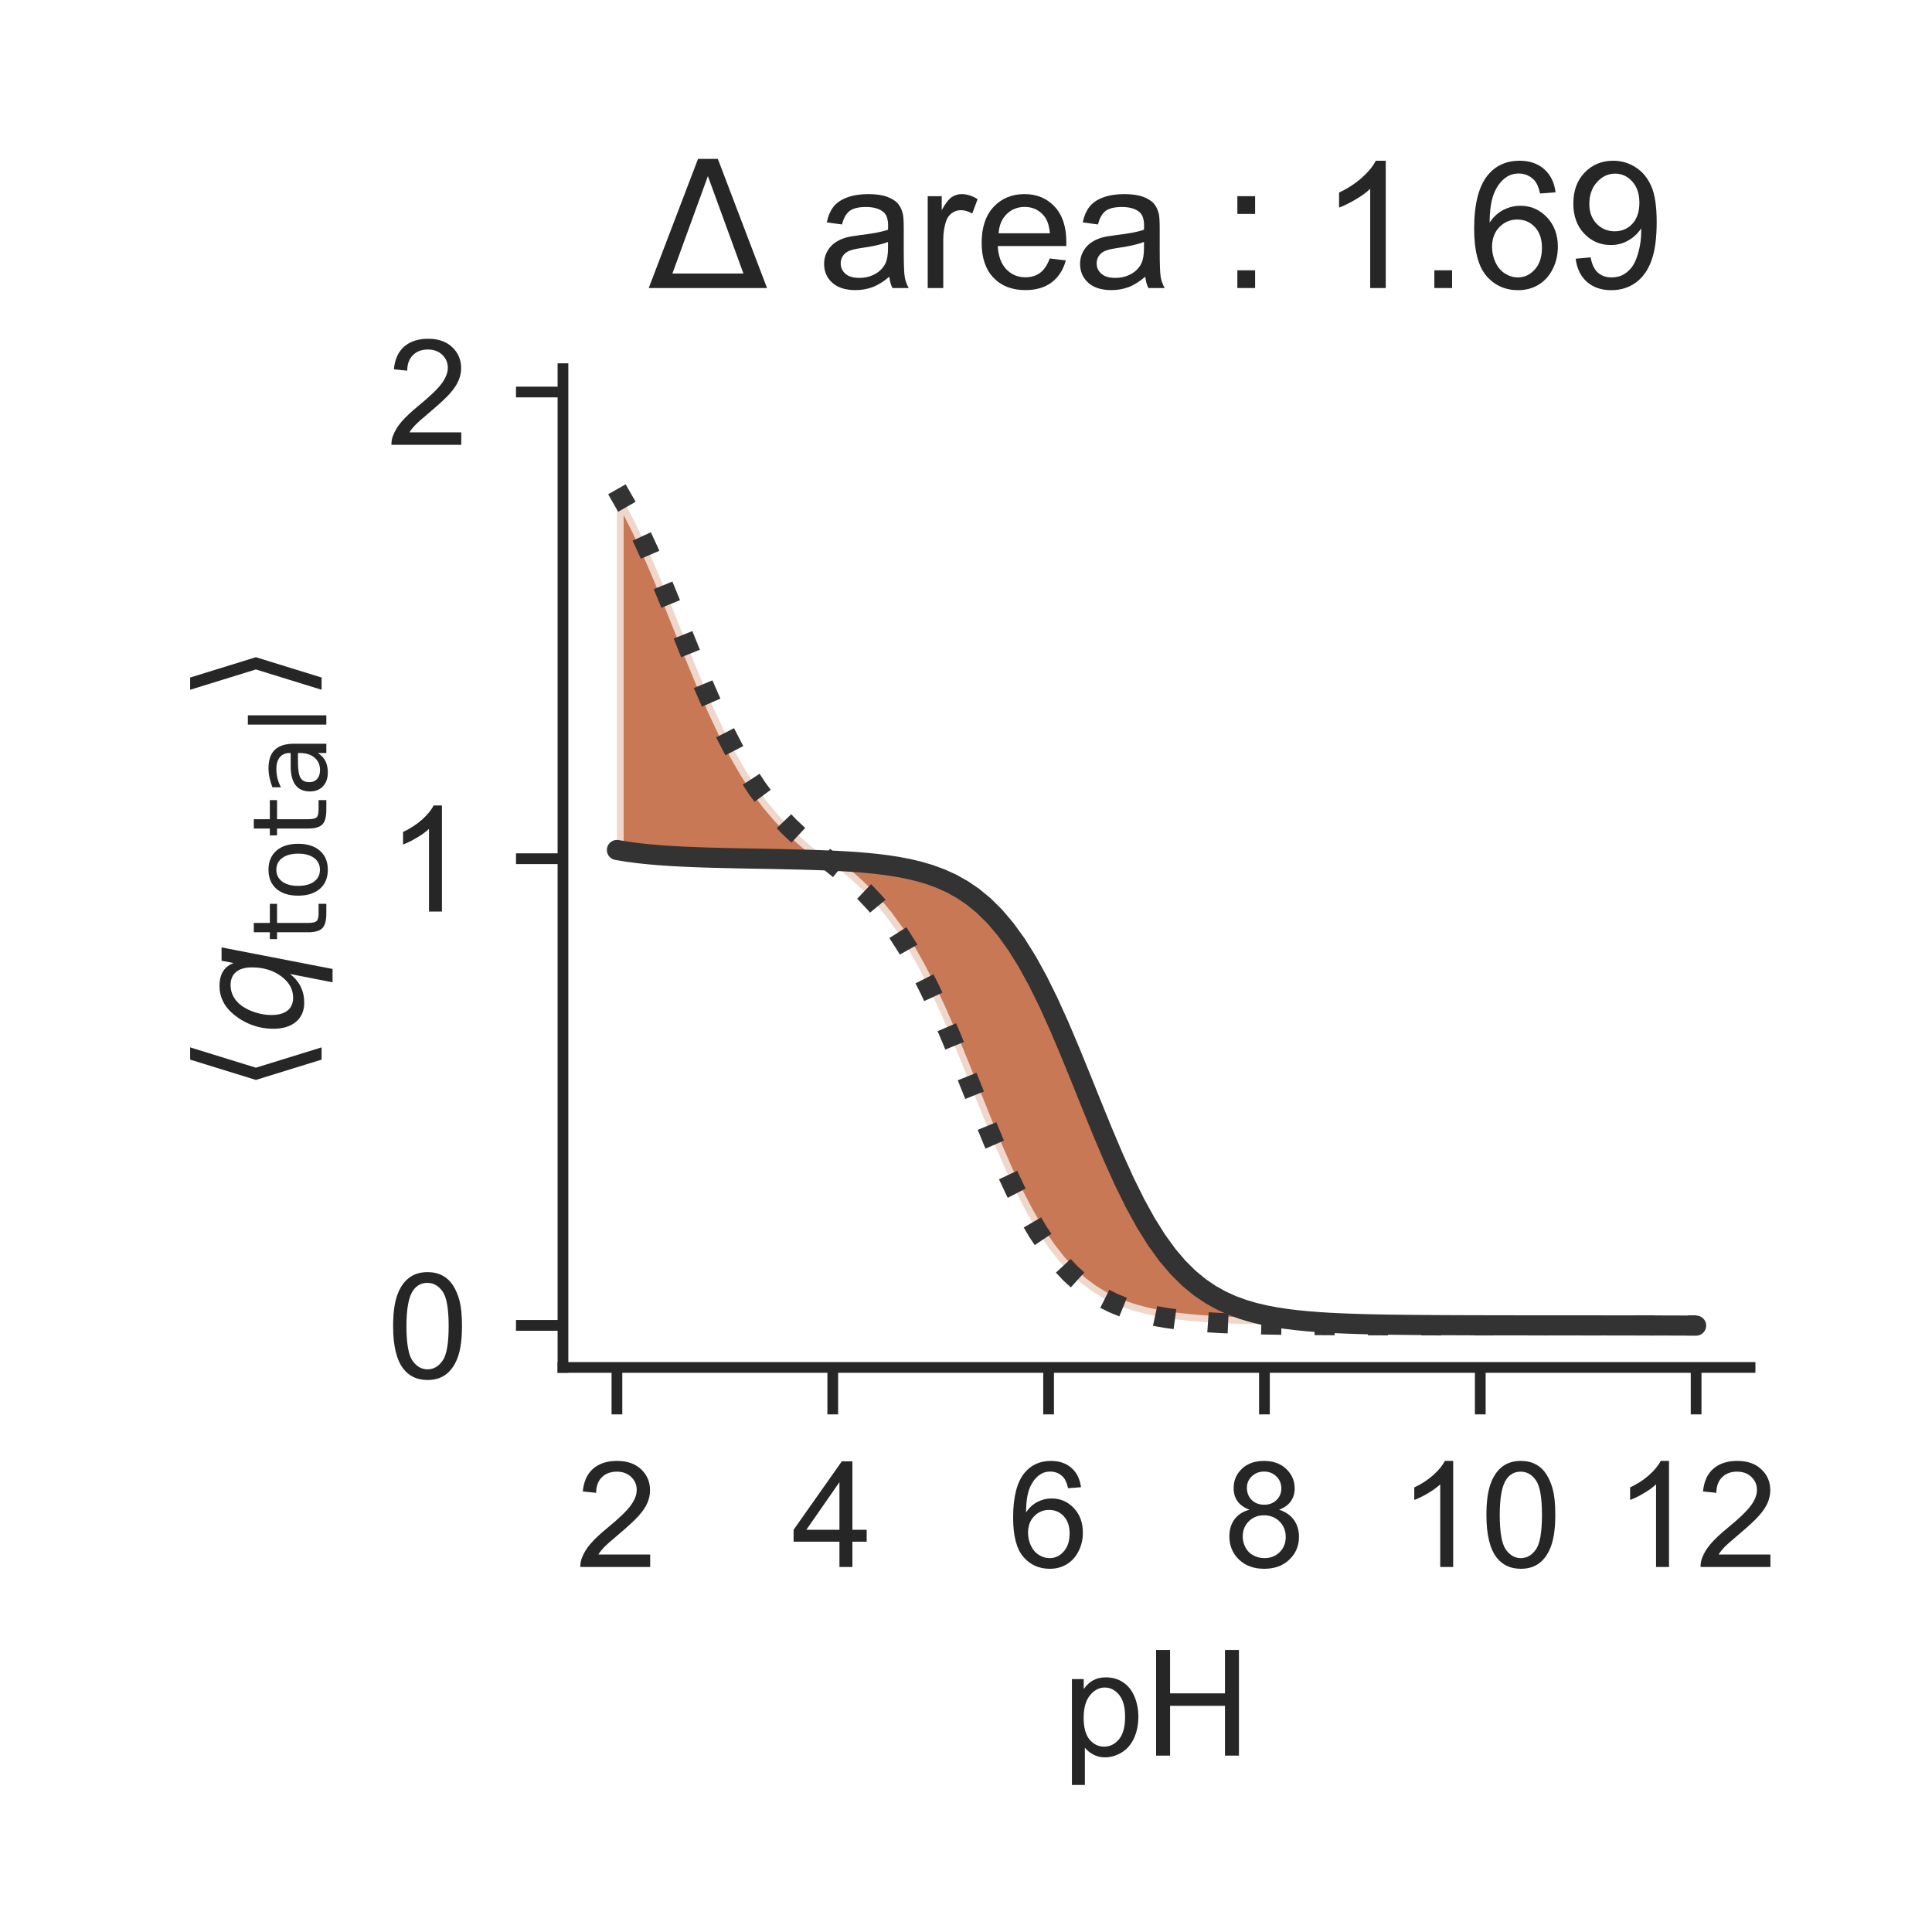 <?xml version="1.0" encoding="utf-8" standalone="no"?>
<!DOCTYPE svg PUBLIC "-//W3C//DTD SVG 1.1//EN"
  "http://www.w3.org/Graphics/SVG/1.1/DTD/svg11.dtd">
<!-- Created with matplotlib (http://matplotlib.org/) -->
<svg height="144pt" version="1.1" viewBox="0 0 144 144" width="144pt" xmlns="http://www.w3.org/2000/svg" xmlns:xlink="http://www.w3.org/1999/xlink">
 <defs>
  <style type="text/css">
*{stroke-linecap:butt;stroke-linejoin:round;}
  </style>
 </defs>
 <g id="figure_1">
  <g id="patch_1">
   <path d="M 0 144 
L 144 144 
L 144 0 
L 0 0 
z
" style="fill:#ffffff;"/>
  </g>
  <g id="axes_1">
   <g id="patch_2">
    <path d="M 41.96 101.92 
L 130.44 101.92 
L 130.44 27.48 
L 41.96 27.48 
z
" style="fill:#ffffff;"/>
   </g>
   <g id="matplotlib.axis_1">
    <g id="xtick_1">
     <g id="line2d_1">
      <defs>
       <path d="M 0 0 
L 0 3.5 
" id="md1a54c221a" style="stroke:#262626;stroke-width:0.8;"/>
      </defs>
      <g>
       <use style="fill:#262626;stroke:#262626;stroke-width:0.8;" x="45.982" xlink:href="#md1a54c221a" y="101.92"/>
      </g>
     </g>
     <g id="text_1">
      <!-- 2 -->
      <defs>
       <path d="M 50.344 8.453 
L 50.344 0 
L 3.031 0 
Q 2.938 3.172 4.047 6.109 
Q 5.859 10.938 9.828 15.625 
Q 13.812 20.312 21.344 26.469 
Q 33.016 36.031 37.109 41.625 
Q 41.219 47.219 41.219 52.203 
Q 41.219 57.422 37.469 61 
Q 33.734 64.594 27.734 64.594 
Q 21.391 64.594 17.578 60.781 
Q 13.766 56.984 13.719 50.25 
L 4.688 51.172 
Q 5.609 61.281 11.656 66.578 
Q 17.719 71.875 27.938 71.875 
Q 38.234 71.875 44.234 66.156 
Q 50.25 60.453 50.25 52 
Q 50.25 47.703 48.484 43.547 
Q 46.734 39.406 42.656 34.812 
Q 38.578 30.219 29.109 22.219 
Q 21.188 15.578 18.938 13.203 
Q 16.703 10.844 15.234 8.453 
z
" id="ArialMT-32"/>
      </defs>
      <g style="fill:#262626;" transform="translate(42.923 116.794)scale(0.11 -0.11)">
       <use xlink:href="#ArialMT-32"/>
      </g>
     </g>
    </g>
    <g id="xtick_2">
     <g id="line2d_2">
      <g>
       <use style="fill:#262626;stroke:#262626;stroke-width:0.8;" x="62.069" xlink:href="#md1a54c221a" y="101.92"/>
      </g>
     </g>
     <g id="text_2">
      <!-- 4 -->
      <defs>
       <path d="M 32.328 0 
L 32.328 17.141 
L 1.266 17.141 
L 1.266 25.203 
L 33.938 71.578 
L 41.109 71.578 
L 41.109 25.203 
L 50.781 25.203 
L 50.781 17.141 
L 41.109 17.141 
L 41.109 0 
z
M 32.328 25.203 
L 32.328 57.469 
L 9.906 25.203 
z
" id="ArialMT-34"/>
      </defs>
      <g style="fill:#262626;" transform="translate(59.011 116.794)scale(0.11 -0.11)">
       <use xlink:href="#ArialMT-34"/>
      </g>
     </g>
    </g>
    <g id="xtick_3">
     <g id="line2d_3">
      <g>
       <use style="fill:#262626;stroke:#262626;stroke-width:0.8;" x="78.156" xlink:href="#md1a54c221a" y="101.92"/>
      </g>
     </g>
     <g id="text_3">
      <!-- 6 -->
      <defs>
       <path d="M 49.75 54.047 
L 41.016 53.375 
Q 39.844 58.547 37.703 60.891 
Q 34.125 64.656 28.906 64.656 
Q 24.703 64.656 21.531 62.312 
Q 17.391 59.281 14.984 53.469 
Q 12.594 47.656 12.5 36.922 
Q 15.672 41.75 20.266 44.094 
Q 24.859 46.438 29.891 46.438 
Q 38.672 46.438 44.844 39.969 
Q 51.031 33.5 51.031 23.25 
Q 51.031 16.5 48.125 10.719 
Q 45.219 4.938 40.141 1.859 
Q 35.062 -1.219 28.609 -1.219 
Q 17.625 -1.219 10.688 6.859 
Q 3.766 14.938 3.766 33.5 
Q 3.766 54.25 11.422 63.672 
Q 18.109 71.875 29.438 71.875 
Q 37.891 71.875 43.281 67.141 
Q 48.688 62.406 49.75 54.047 
z
M 13.875 23.188 
Q 13.875 18.656 15.797 14.5 
Q 17.719 10.359 21.188 8.172 
Q 24.656 6 28.469 6 
Q 34.031 6 38.031 10.484 
Q 42.047 14.984 42.047 22.703 
Q 42.047 30.125 38.078 34.391 
Q 34.125 38.672 28.125 38.672 
Q 22.172 38.672 18.016 34.391 
Q 13.875 30.125 13.875 23.188 
z
" id="ArialMT-36"/>
      </defs>
      <g style="fill:#262626;" transform="translate(75.098 116.794)scale(0.11 -0.11)">
       <use xlink:href="#ArialMT-36"/>
      </g>
     </g>
    </g>
    <g id="xtick_4">
     <g id="line2d_4">
      <g>
       <use style="fill:#262626;stroke:#262626;stroke-width:0.8;" x="94.244" xlink:href="#md1a54c221a" y="101.92"/>
      </g>
     </g>
     <g id="text_4">
      <!-- 8 -->
      <defs>
       <path d="M 17.672 38.812 
Q 12.203 40.828 9.562 44.531 
Q 6.938 48.25 6.938 53.422 
Q 6.938 61.234 12.547 66.547 
Q 18.172 71.875 27.484 71.875 
Q 36.859 71.875 42.578 66.422 
Q 48.297 60.984 48.297 53.172 
Q 48.297 48.188 45.672 44.5 
Q 43.062 40.828 37.75 38.812 
Q 44.344 36.672 47.781 31.875 
Q 51.219 27.094 51.219 20.453 
Q 51.219 11.281 44.719 5.031 
Q 38.234 -1.219 27.641 -1.219 
Q 17.047 -1.219 10.547 5.047 
Q 4.047 11.328 4.047 20.703 
Q 4.047 27.688 7.594 32.391 
Q 11.141 37.109 17.672 38.812 
z
M 15.922 53.719 
Q 15.922 48.641 19.188 45.406 
Q 22.469 42.188 27.688 42.188 
Q 32.766 42.188 36.016 45.375 
Q 39.266 48.578 39.266 53.219 
Q 39.266 58.062 35.906 61.359 
Q 32.562 64.656 27.594 64.656 
Q 22.562 64.656 19.234 61.422 
Q 15.922 58.203 15.922 53.719 
z
M 13.094 20.656 
Q 13.094 16.891 14.875 13.375 
Q 16.656 9.859 20.172 7.922 
Q 23.688 6 27.734 6 
Q 34.031 6 38.125 10.047 
Q 42.234 14.109 42.234 20.359 
Q 42.234 26.703 38.016 30.859 
Q 33.797 35.016 27.438 35.016 
Q 21.234 35.016 17.156 30.906 
Q 13.094 26.812 13.094 20.656 
z
" id="ArialMT-38"/>
      </defs>
      <g style="fill:#262626;" transform="translate(91.185 116.794)scale(0.11 -0.11)">
       <use xlink:href="#ArialMT-38"/>
      </g>
     </g>
    </g>
    <g id="xtick_5">
     <g id="line2d_5">
      <g>
       <use style="fill:#262626;stroke:#262626;stroke-width:0.8;" x="110.331" xlink:href="#md1a54c221a" y="101.92"/>
      </g>
     </g>
     <g id="text_5">
      <!-- 10 -->
      <defs>
       <path d="M 37.25 0 
L 28.469 0 
L 28.469 56 
Q 25.297 52.984 20.141 49.953 
Q 14.984 46.922 10.891 45.406 
L 10.891 53.906 
Q 18.266 57.375 23.781 62.297 
Q 29.297 67.234 31.594 71.875 
L 37.25 71.875 
z
" id="ArialMT-31"/>
       <path d="M 4.156 35.297 
Q 4.156 48 6.766 55.734 
Q 9.375 63.484 14.516 67.672 
Q 19.672 71.875 27.484 71.875 
Q 33.25 71.875 37.594 69.547 
Q 41.938 67.234 44.766 62.859 
Q 47.609 58.5 49.219 52.219 
Q 50.828 45.953 50.828 35.297 
Q 50.828 22.703 48.234 14.969 
Q 45.656 7.234 40.5 3 
Q 35.359 -1.219 27.484 -1.219 
Q 17.141 -1.219 11.234 6.203 
Q 4.156 15.141 4.156 35.297 
z
M 13.188 35.297 
Q 13.188 17.672 17.312 11.828 
Q 21.438 6 27.484 6 
Q 33.547 6 37.672 11.859 
Q 41.797 17.719 41.797 35.297 
Q 41.797 52.984 37.672 58.781 
Q 33.547 64.594 27.391 64.594 
Q 21.344 64.594 17.719 59.469 
Q 13.188 52.938 13.188 35.297 
z
" id="ArialMT-30"/>
      </defs>
      <g style="fill:#262626;" transform="translate(104.214 116.794)scale(0.11 -0.11)">
       <use xlink:href="#ArialMT-31"/>
       <use x="55.615" xlink:href="#ArialMT-30"/>
      </g>
     </g>
    </g>
    <g id="xtick_6">
     <g id="line2d_6">
      <g>
       <use style="fill:#262626;stroke:#262626;stroke-width:0.8;" x="126.418" xlink:href="#md1a54c221a" y="101.92"/>
      </g>
     </g>
     <g id="text_6">
      <!-- 12 -->
      <g style="fill:#262626;" transform="translate(120.301 116.794)scale(0.11 -0.11)">
       <use xlink:href="#ArialMT-31"/>
       <use x="55.615" xlink:href="#ArialMT-32"/>
      </g>
     </g>
    </g>
    <g id="text_7">
     <!-- pH -->
     <defs>
      <path d="M 6.594 -19.875 
L 6.594 51.859 
L 14.594 51.859 
L 14.594 45.125 
Q 17.438 49.078 21 51.047 
Q 24.562 53.031 29.641 53.031 
Q 36.281 53.031 41.359 49.609 
Q 46.438 46.188 49.016 39.953 
Q 51.609 33.734 51.609 26.312 
Q 51.609 18.359 48.75 11.984 
Q 45.906 5.609 40.453 2.219 
Q 35.016 -1.172 29 -1.172 
Q 24.609 -1.172 21.109 0.688 
Q 17.625 2.547 15.375 5.375 
L 15.375 -19.875 
z
M 14.547 25.641 
Q 14.547 15.625 18.594 10.844 
Q 22.656 6.062 28.422 6.062 
Q 34.281 6.062 38.453 11.016 
Q 42.625 15.969 42.625 26.375 
Q 42.625 36.281 38.547 41.203 
Q 34.469 46.141 28.812 46.141 
Q 23.188 46.141 18.859 40.891 
Q 14.547 35.641 14.547 25.641 
z
" id="ArialMT-70"/>
      <path d="M 8.016 0 
L 8.016 71.578 
L 17.484 71.578 
L 17.484 42.188 
L 54.688 42.188 
L 54.688 71.578 
L 64.156 71.578 
L 64.156 0 
L 54.688 0 
L 54.688 33.734 
L 17.484 33.734 
L 17.484 0 
z
" id="ArialMT-48"/>
     </defs>
     <g style="fill:#262626;" transform="translate(79.169 130.853)scale(0.11 -0.11)">
      <use xlink:href="#ArialMT-70"/>
      <use x="55.615" xlink:href="#ArialMT-48"/>
     </g>
    </g>
   </g>
   <g id="matplotlib.axis_2">
    <g id="ytick_1">
     <g id="line2d_7">
      <defs>
       <path d="M 0 0 
L -3.5 0 
" id="mb6c5de1c4c" style="stroke:#262626;stroke-width:0.8;"/>
      </defs>
      <g>
       <use style="fill:#262626;stroke:#262626;stroke-width:0.8;" x="41.96" xlink:href="#mb6c5de1c4c" y="98.786"/>
      </g>
     </g>
     <g id="text_8">
      <!-- 0 -->
      <g style="fill:#262626;" transform="translate(28.843 102.723)scale(0.11 -0.11)">
       <use xlink:href="#ArialMT-30"/>
      </g>
     </g>
    </g>
    <g id="ytick_2">
     <g id="line2d_8">
      <g>
       <use style="fill:#262626;stroke:#262626;stroke-width:0.8;" x="41.96" xlink:href="#mb6c5de1c4c" y="64.003"/>
      </g>
     </g>
     <g id="text_9">
      <!-- 1 -->
      <g style="fill:#262626;" transform="translate(28.843 67.94)scale(0.11 -0.11)">
       <use xlink:href="#ArialMT-31"/>
      </g>
     </g>
    </g>
    <g id="ytick_3">
     <g id="line2d_9">
      <g>
       <use style="fill:#262626;stroke:#262626;stroke-width:0.8;" x="41.96" xlink:href="#mb6c5de1c4c" y="29.219"/>
      </g>
     </g>
     <g id="text_10">
      <!-- 2 -->
      <g style="fill:#262626;" transform="translate(28.843 33.156)scale(0.11 -0.11)">
       <use xlink:href="#ArialMT-32"/>
      </g>
     </g>
    </g>
    <g id="text_11">
     <!-- $\langle q_\mathsf{total} \rangle$ -->
     <defs>
      <path d="M 8.938 31.344 
L 22.703 75.875 
L 31 75.875 
L 17.234 31.344 
L 31 -13.188 
L 22.703 -13.188 
z
" id="DejaVuSans-27e8"/>
      <path d="M 41.703 8.203 
Q 38.094 3.469 33.172 1.016 
Q 28.266 -1.422 22.312 -1.422 
Q 14.016 -1.422 9.297 4.172 
Q 4.594 9.766 4.594 19.578 
Q 4.594 27.484 7.5 34.859 
Q 10.406 42.234 15.828 48.094 
Q 19.344 51.906 23.906 53.953 
Q 28.469 56 33.5 56 
Q 39.547 56 43.453 53.609 
Q 47.359 51.219 49.125 46.391 
L 50.688 54.594 
L 59.719 54.594 
L 45.125 -20.609 
L 36.078 -20.609 
z
M 13.922 20.906 
Q 13.922 13.672 16.938 9.891 
Q 19.969 6.109 25.688 6.109 
Q 34.188 6.109 40.188 14.234 
Q 46.188 22.359 46.188 33.984 
Q 46.188 41.016 43.078 44.75 
Q 39.984 48.484 34.188 48.484 
Q 29.938 48.484 26.312 46.5 
Q 22.703 44.531 20.016 40.719 
Q 17.188 36.719 15.547 31.344 
Q 13.922 25.984 13.922 20.906 
z
" id="DejaVuSans-Oblique-71"/>
      <path d="M 18.312 70.219 
L 18.312 54.688 
L 36.812 54.688 
L 36.812 47.703 
L 18.312 47.703 
L 18.312 18.016 
Q 18.312 11.328 20.141 9.422 
Q 21.969 7.516 27.594 7.516 
L 36.812 7.516 
L 36.812 0 
L 27.594 0 
Q 17.188 0 13.234 3.875 
Q 9.281 7.766 9.281 18.016 
L 9.281 47.703 
L 2.688 47.703 
L 2.688 54.688 
L 9.281 54.688 
L 9.281 70.219 
z
" id="DejaVuSans-74"/>
      <path d="M 30.609 48.391 
Q 23.391 48.391 19.188 42.75 
Q 14.984 37.109 14.984 27.297 
Q 14.984 17.484 19.156 11.844 
Q 23.344 6.203 30.609 6.203 
Q 37.797 6.203 41.984 11.859 
Q 46.188 17.531 46.188 27.297 
Q 46.188 37.016 41.984 42.703 
Q 37.797 48.391 30.609 48.391 
z
M 30.609 56 
Q 42.328 56 49.016 48.375 
Q 55.719 40.766 55.719 27.297 
Q 55.719 13.875 49.016 6.219 
Q 42.328 -1.422 30.609 -1.422 
Q 18.844 -1.422 12.172 6.219 
Q 5.516 13.875 5.516 27.297 
Q 5.516 40.766 12.172 48.375 
Q 18.844 56 30.609 56 
z
" id="DejaVuSans-6f"/>
      <path d="M 34.281 27.484 
Q 23.391 27.484 19.188 25 
Q 14.984 22.516 14.984 16.5 
Q 14.984 11.719 18.141 8.906 
Q 21.297 6.109 26.703 6.109 
Q 34.188 6.109 38.703 11.406 
Q 43.219 16.703 43.219 25.484 
L 43.219 27.484 
z
M 52.203 31.203 
L 52.203 0 
L 43.219 0 
L 43.219 8.297 
Q 40.141 3.328 35.547 0.953 
Q 30.953 -1.422 24.312 -1.422 
Q 15.922 -1.422 10.953 3.297 
Q 6 8.016 6 15.922 
Q 6 25.141 12.172 29.828 
Q 18.359 34.516 30.609 34.516 
L 43.219 34.516 
L 43.219 35.406 
Q 43.219 41.609 39.141 45 
Q 35.062 48.391 27.688 48.391 
Q 23 48.391 18.547 47.266 
Q 14.109 46.141 10.016 43.891 
L 10.016 52.203 
Q 14.938 54.109 19.578 55.047 
Q 24.219 56 28.609 56 
Q 40.484 56 46.344 49.844 
Q 52.203 43.703 52.203 31.203 
z
" id="DejaVuSans-61"/>
      <path d="M 9.422 75.984 
L 18.406 75.984 
L 18.406 0 
L 9.422 0 
z
" id="DejaVuSans-6c"/>
      <path d="M 30.078 31.344 
L 16.312 -13.188 
L 8.016 -13.188 
L 21.781 31.344 
L 8.016 75.875 
L 16.312 75.875 
z
" id="DejaVuSans-27e9"/>
     </defs>
     <g style="fill:#262626;" transform="translate(22.533 81.475)rotate(-90)scale(0.11 -0.11)">
      <use transform="translate(0 0.125)" xlink:href="#DejaVuSans-27e8"/>
      <use transform="translate(39.014 0.125)" xlink:href="#DejaVuSans-Oblique-71"/>
      <use transform="translate(102.49 -16.281)scale(0.7)" xlink:href="#DejaVuSans-74"/>
      <use transform="translate(129.937 -16.281)scale(0.7)" xlink:href="#DejaVuSans-6f"/>
      <use transform="translate(172.764 -16.281)scale(0.7)" xlink:href="#DejaVuSans-74"/>
      <use transform="translate(200.21 -16.281)scale(0.7)" xlink:href="#DejaVuSans-61"/>
      <use transform="translate(243.105 -16.281)scale(0.7)" xlink:href="#DejaVuSans-6c"/>
      <use transform="translate(265.288 0.125)" xlink:href="#DejaVuSans-27e9"/>
     </g>
    </g>
   </g>
   <g id="PolyCollection_1">
    <defs>
     <path d="M 45.982 -107.531 
L 45.982 -107.531 
L 46.786 -106.119 
L 47.591 -104.533 
L 48.395 -102.789 
L 49.199 -100.915 
L 50.004 -98.948 
L 50.808 -96.936 
L 51.612 -94.93 
L 52.417 -92.982 
L 53.221 -91.133 
L 54.025 -89.418 
L 54.83 -87.859 
L 55.634 -86.463 
L 56.439 -85.228 
L 57.243 -84.144 
L 58.047 -83.193 
L 58.852 -82.353 
L 59.656 -81.6 
L 60.46 -80.909 
L 61.265 -80.255 
L 62.069 -79.61 
L 62.873 -78.951 
L 63.678 -78.249 
L 64.482 -77.481 
L 65.287 -76.621 
L 66.091 -75.645 
L 66.895 -74.532 
L 67.7 -73.266 
L 68.504 -71.837 
L 69.308 -70.245 
L 70.113 -68.502 
L 70.917 -66.63 
L 71.721 -64.666 
L 72.526 -62.655 
L 73.33 -60.648 
L 74.135 -58.696 
L 74.939 -56.845 
L 75.743 -55.131 
L 76.548 -53.579 
L 77.352 -52.203 
L 78.156 -51.003 
L 78.961 -49.975 
L 79.765 -49.105 
L 80.569 -48.377 
L 81.374 -47.774 
L 82.178 -47.279 
L 82.983 -46.874 
L 83.787 -46.546 
L 84.591 -46.28 
L 85.396 -46.066 
L 86.2 -45.894 
L 87.004 -45.756 
L 87.809 -45.646 
L 88.613 -45.558 
L 89.417 -45.488 
L 90.222 -45.432 
L 91.026 -45.387 
L 91.831 -45.352 
L 92.635 -45.323 
L 93.439 -45.301 
L 94.244 -45.283 
L 95.048 -45.269 
L 95.852 -45.257 
L 96.657 -45.248 
L 97.461 -45.241 
L 98.265 -45.236 
L 99.07 -45.231 
L 99.874 -45.227 
L 100.679 -45.225 
L 101.483 -45.222 
L 102.287 -45.221 
L 103.092 -45.219 
L 103.896 -45.218 
L 104.7 -45.217 
L 105.505 -45.216 
L 106.309 -45.216 
L 107.113 -45.215 
L 107.918 -45.215 
L 108.722 -45.215 
L 109.527 -45.215 
L 110.331 -45.214 
L 111.135 -45.214 
L 111.94 -45.214 
L 112.744 -45.214 
L 113.548 -45.214 
L 114.353 -45.214 
L 115.157 -45.214 
L 115.961 -45.214 
L 116.766 -45.214 
L 117.57 -45.214 
L 118.375 -45.214 
L 119.179 -45.214 
L 119.983 -45.214 
L 120.788 -45.214 
L 121.592 -45.214 
L 122.396 -45.214 
L 123.201 -45.214 
L 124.005 -45.214 
L 124.809 -45.214 
L 125.614 -45.214 
L 126.418 -45.214 
L 126.418 -45.214 
L 126.418 -45.197 
L 125.614 -45.2 
L 124.809 -45.203 
L 124.005 -45.205 
L 123.201 -45.207 
L 122.396 -45.209 
L 121.592 -45.21 
L 120.788 -45.211 
L 119.983 -45.211 
L 119.179 -45.212 
L 118.375 -45.213 
L 117.57 -45.213 
L 116.766 -45.214 
L 115.961 -45.214 
L 115.157 -45.215 
L 114.353 -45.216 
L 113.548 -45.216 
L 112.744 -45.217 
L 111.94 -45.218 
L 111.135 -45.22 
L 110.331 -45.221 
L 109.527 -45.223 
L 108.722 -45.226 
L 107.918 -45.229 
L 107.113 -45.233 
L 106.309 -45.238 
L 105.505 -45.245 
L 104.7 -45.253 
L 103.896 -45.263 
L 103.092 -45.275 
L 102.287 -45.291 
L 101.483 -45.311 
L 100.679 -45.337 
L 99.874 -45.368 
L 99.07 -45.408 
L 98.265 -45.458 
L 97.461 -45.521 
L 96.657 -45.6 
L 95.852 -45.699 
L 95.048 -45.822 
L 94.244 -45.976 
L 93.439 -46.168 
L 92.635 -46.407 
L 91.831 -46.702 
L 91.026 -47.067 
L 90.222 -47.516 
L 89.417 -48.063 
L 88.613 -48.726 
L 87.809 -49.523 
L 87.004 -50.47 
L 86.2 -51.582 
L 85.396 -52.868 
L 84.591 -54.33 
L 83.787 -55.961 
L 82.983 -57.742 
L 82.178 -59.64 
L 81.374 -61.614 
L 80.569 -63.615 
L 79.765 -65.588 
L 78.961 -67.486 
L 78.156 -69.265 
L 77.352 -70.895 
L 76.548 -72.356 
L 75.743 -73.64 
L 74.939 -74.75 
L 74.135 -75.696 
L 73.33 -76.492 
L 72.526 -77.154 
L 71.721 -77.7 
L 70.917 -78.148 
L 70.113 -78.512 
L 69.308 -78.807 
L 68.504 -79.046 
L 67.7 -79.238 
L 66.895 -79.392 
L 66.091 -79.515 
L 65.287 -79.614 
L 64.482 -79.694 
L 63.678 -79.757 
L 62.873 -79.808 
L 62.069 -79.849 
L 61.265 -79.883 
L 60.46 -79.91 
L 59.656 -79.933 
L 58.852 -79.952 
L 58.047 -79.969 
L 57.243 -79.985 
L 56.439 -79.999 
L 55.634 -80.014 
L 54.83 -80.03 
L 54.025 -80.048 
L 53.221 -80.068 
L 52.417 -80.092 
L 51.612 -80.121 
L 50.808 -80.157 
L 50.004 -80.201 
L 49.199 -80.255 
L 48.395 -80.323 
L 47.591 -80.408 
L 46.786 -80.514 
L 45.982 -80.646 
z
" id="m627d2095e3" style="stroke:#ffffff;stroke-opacity:0.7;"/>
    </defs>
    <g clip-path="url(#p60978d2535)">
     <use style="fill:#b1400d;fill-opacity:0.7;stroke:#ffffff;stroke-opacity:0.7;" x="0" xlink:href="#m627d2095e3" y="144"/>
    </g>
   </g>
   <g id="line2d_10">
    <path clip-path="url(#p60978d2535)" d="M 45.982 36.469 
L 46.786 37.881 
L 47.591 39.467 
L 48.395 41.211 
L 49.199 43.085 
L 50.004 45.052 
L 50.808 47.064 
L 51.612 49.07 
L 52.417 51.018 
L 53.221 52.867 
L 54.025 54.582 
L 54.83 56.141 
L 55.634 57.537 
L 56.439 58.772 
L 57.243 59.856 
L 58.047 60.807 
L 58.852 61.647 
L 59.656 62.4 
L 60.46 63.091 
L 61.265 63.745 
L 62.069 64.39 
L 62.873 65.049 
L 63.678 65.751 
L 64.482 66.519 
L 65.287 67.379 
L 66.091 68.355 
L 66.895 69.468 
L 67.7 70.734 
L 68.504 72.163 
L 69.308 73.755 
L 70.113 75.498 
L 70.917 77.37 
L 71.721 79.334 
L 72.526 81.345 
L 73.33 83.352 
L 74.135 85.304 
L 74.939 87.155 
L 75.743 88.869 
L 76.548 90.421 
L 77.352 91.797 
L 78.156 92.997 
L 78.961 94.025 
L 79.765 94.895 
L 80.569 95.623 
L 81.374 96.226 
L 82.178 96.721 
L 82.983 97.126 
L 83.787 97.454 
L 84.591 97.72 
L 85.396 97.934 
L 86.2 98.106 
L 87.004 98.244 
L 87.809 98.354 
L 88.613 98.442 
L 89.417 98.512 
L 90.222 98.568 
L 91.026 98.613 
L 91.831 98.648 
L 92.635 98.677 
L 93.439 98.699 
L 94.244 98.717 
L 95.048 98.731 
L 95.852 98.743 
L 96.657 98.752 
L 97.461 98.759 
L 98.265 98.764 
L 99.07 98.769 
L 99.874 98.773 
L 100.679 98.775 
L 101.483 98.778 
L 102.287 98.779 
L 103.092 98.781 
L 103.896 98.782 
L 104.7 98.783 
L 105.505 98.784 
L 106.309 98.784 
L 107.113 98.785 
L 107.918 98.785 
L 108.722 98.785 
L 109.527 98.785 
L 110.331 98.786 
L 111.135 98.786 
L 111.94 98.786 
L 112.744 98.786 
L 113.548 98.786 
L 114.353 98.786 
L 115.157 98.786 
L 115.961 98.786 
L 116.766 98.786 
L 117.57 98.786 
L 118.375 98.786 
L 119.179 98.786 
L 119.983 98.786 
L 120.788 98.786 
L 121.592 98.786 
L 122.396 98.786 
L 123.201 98.786 
L 124.005 98.786 
L 124.809 98.786 
L 125.614 98.786 
L 126.418 98.786 
" style="fill:none;stroke:#333333;stroke-dasharray:1.5,2.475;stroke-dashoffset:0;stroke-width:1.5;"/>
   </g>
   <g id="line2d_11">
    <path clip-path="url(#p60978d2535)" d="M 45.982 63.354 
L 46.786 63.486 
L 47.591 63.592 
L 48.395 63.677 
L 49.199 63.745 
L 50.004 63.799 
L 50.808 63.843 
L 51.612 63.879 
L 52.417 63.908 
L 53.221 63.932 
L 54.025 63.952 
L 54.83 63.97 
L 55.634 63.986 
L 56.439 64.001 
L 57.243 64.015 
L 58.047 64.031 
L 58.852 64.048 
L 59.656 64.067 
L 60.46 64.09 
L 61.265 64.117 
L 62.069 64.151 
L 62.873 64.192 
L 63.678 64.243 
L 64.482 64.306 
L 65.287 64.386 
L 66.091 64.485 
L 66.895 64.608 
L 67.7 64.762 
L 68.504 64.954 
L 69.308 65.193 
L 70.113 65.488 
L 70.917 65.852 
L 71.721 66.3 
L 72.526 66.846 
L 73.33 67.508 
L 74.135 68.304 
L 74.939 69.25 
L 75.743 70.36 
L 76.548 71.644 
L 77.352 73.105 
L 78.156 74.735 
L 78.961 76.514 
L 79.765 78.412 
L 80.569 80.385 
L 81.374 82.386 
L 82.178 84.36 
L 82.983 86.258 
L 83.787 88.039 
L 84.591 89.67 
L 85.396 91.132 
L 86.2 92.418 
L 87.004 93.53 
L 87.809 94.477 
L 88.613 95.274 
L 89.417 95.937 
L 90.222 96.484 
L 91.026 96.933 
L 91.831 97.298 
L 92.635 97.593 
L 93.439 97.832 
L 94.244 98.024 
L 95.048 98.178 
L 95.852 98.301 
L 96.657 98.4 
L 97.461 98.479 
L 98.265 98.542 
L 99.07 98.592 
L 99.874 98.632 
L 100.679 98.663 
L 101.483 98.689 
L 102.287 98.709 
L 103.092 98.725 
L 103.896 98.737 
L 104.7 98.747 
L 105.505 98.755 
L 106.309 98.762 
L 107.113 98.767 
L 107.918 98.771 
L 108.722 98.774 
L 109.527 98.777 
L 110.331 98.779 
L 111.135 98.78 
L 111.94 98.782 
L 112.744 98.783 
L 113.548 98.784 
L 114.353 98.784 
L 115.157 98.785 
L 115.961 98.786 
L 116.766 98.786 
L 117.57 98.787 
L 118.375 98.787 
L 119.179 98.788 
L 119.983 98.789 
L 120.788 98.789 
L 121.592 98.79 
L 122.396 98.791 
L 123.201 98.793 
L 124.005 98.795 
L 124.809 98.797 
L 125.614 98.8 
L 126.418 98.803 
" style="fill:none;stroke:#333333;stroke-linecap:round;stroke-width:1.5;"/>
   </g>
   <g id="patch_3">
    <path d="M 41.96 101.92 
L 41.96 27.48 
" style="fill:none;stroke:#262626;stroke-linecap:square;stroke-linejoin:miter;stroke-width:0.8;"/>
   </g>
   <g id="patch_4">
    <path d="M 41.96 101.92 
L 130.44 101.92 
" style="fill:none;stroke:#262626;stroke-linecap:square;stroke-linejoin:miter;stroke-width:0.8;"/>
   </g>
   <g id="text_12">
    <!-- $\Delta$ area : 1.69 -->
    <defs>
     <path d="M 34.188 63.188 
L 14.156 8.203 
L 54.25 8.203 
z
M 0.781 0 
L 28.609 72.906 
L 39.797 72.906 
L 67.578 0 
z
" id="DejaVuSans-394"/>
     <path id="ArialMT-20"/>
     <path d="M 40.438 6.391 
Q 35.547 2.25 31.031 0.531 
Q 26.516 -1.172 21.344 -1.172 
Q 12.797 -1.172 8.203 3 
Q 3.609 7.172 3.609 13.672 
Q 3.609 17.484 5.344 20.625 
Q 7.078 23.781 9.891 25.688 
Q 12.703 27.594 16.219 28.562 
Q 18.797 29.25 24.031 29.891 
Q 34.672 31.156 39.703 32.906 
Q 39.75 34.719 39.75 35.203 
Q 39.75 40.578 37.25 42.781 
Q 33.891 45.75 27.25 45.75 
Q 21.047 45.75 18.094 43.578 
Q 15.141 41.406 13.719 35.891 
L 5.125 37.062 
Q 6.297 42.578 8.984 45.969 
Q 11.672 49.359 16.75 51.188 
Q 21.828 53.031 28.516 53.031 
Q 35.156 53.031 39.297 51.469 
Q 43.453 49.906 45.406 47.531 
Q 47.359 45.172 48.141 41.547 
Q 48.578 39.312 48.578 33.453 
L 48.578 21.734 
Q 48.578 9.469 49.141 6.219 
Q 49.703 2.984 51.375 0 
L 42.188 0 
Q 40.828 2.734 40.438 6.391 
z
M 39.703 26.031 
Q 34.906 24.078 25.344 22.703 
Q 19.922 21.922 17.672 20.938 
Q 15.438 19.969 14.203 18.094 
Q 12.984 16.219 12.984 13.922 
Q 12.984 10.406 15.641 8.062 
Q 18.312 5.719 23.438 5.719 
Q 28.516 5.719 32.469 7.938 
Q 36.422 10.156 38.281 14.016 
Q 39.703 17 39.703 22.797 
z
" id="ArialMT-61"/>
     <path d="M 6.5 0 
L 6.5 51.859 
L 14.406 51.859 
L 14.406 44 
Q 17.438 49.516 20 51.266 
Q 22.562 53.031 25.641 53.031 
Q 30.078 53.031 34.672 50.203 
L 31.641 42.047 
Q 28.422 43.953 25.203 43.953 
Q 22.312 43.953 20.016 42.219 
Q 17.719 40.484 16.75 37.406 
Q 15.281 32.719 15.281 27.156 
L 15.281 0 
z
" id="ArialMT-72"/>
     <path d="M 42.094 16.703 
L 51.172 15.578 
Q 49.031 7.625 43.219 3.219 
Q 37.406 -1.172 28.375 -1.172 
Q 17 -1.172 10.328 5.828 
Q 3.656 12.844 3.656 25.484 
Q 3.656 38.578 10.391 45.797 
Q 17.141 53.031 27.875 53.031 
Q 38.281 53.031 44.875 45.953 
Q 51.469 38.875 51.469 26.031 
Q 51.469 25.25 51.422 23.688 
L 12.75 23.688 
Q 13.234 15.141 17.578 10.594 
Q 21.922 6.062 28.422 6.062 
Q 33.25 6.062 36.672 8.594 
Q 40.094 11.141 42.094 16.703 
z
M 13.234 30.906 
L 42.188 30.906 
Q 41.609 37.453 38.875 40.719 
Q 34.672 45.797 27.984 45.797 
Q 21.922 45.797 17.797 41.75 
Q 13.672 37.703 13.234 30.906 
z
" id="ArialMT-65"/>
     <path d="M 9.031 41.844 
L 9.031 51.859 
L 19.047 51.859 
L 19.047 41.844 
z
M 9.031 0 
L 9.031 10.016 
L 19.047 10.016 
L 19.047 0 
z
" id="ArialMT-3a"/>
     <path d="M 9.078 0 
L 9.078 10.016 
L 19.094 10.016 
L 19.094 0 
z
" id="ArialMT-2e"/>
     <path d="M 5.469 16.547 
L 13.922 17.328 
Q 14.984 11.375 18.016 8.688 
Q 21.047 6 25.781 6 
Q 29.828 6 32.875 7.859 
Q 35.938 9.719 37.891 12.812 
Q 39.844 15.922 41.156 21.188 
Q 42.484 26.469 42.484 31.938 
Q 42.484 32.516 42.438 33.688 
Q 39.797 29.5 35.234 26.875 
Q 30.672 24.266 25.344 24.266 
Q 16.453 24.266 10.297 30.703 
Q 4.156 37.156 4.156 47.703 
Q 4.156 58.594 10.578 65.234 
Q 17 71.875 26.656 71.875 
Q 33.641 71.875 39.422 68.109 
Q 45.219 64.359 48.219 57.391 
Q 51.219 50.438 51.219 37.25 
Q 51.219 23.531 48.234 15.406 
Q 45.266 7.281 39.375 3.031 
Q 33.5 -1.219 25.594 -1.219 
Q 17.188 -1.219 11.859 3.438 
Q 6.547 8.109 5.469 16.547 
z
M 41.453 48.141 
Q 41.453 55.719 37.422 60.156 
Q 33.406 64.594 27.734 64.594 
Q 21.875 64.594 17.531 59.812 
Q 13.188 55.031 13.188 47.406 
Q 13.188 40.578 17.312 36.297 
Q 21.438 32.031 27.484 32.031 
Q 33.594 32.031 37.516 36.297 
Q 41.453 40.578 41.453 48.141 
z
" id="ArialMT-39"/>
    </defs>
    <g style="fill:#262626;" transform="translate(48.25 21.48)scale(0.132 -0.132)">
     <use transform="translate(0 0.094)" xlink:href="#DejaVuSans-394"/>
     <use transform="translate(68.408 0.094)" xlink:href="#ArialMT-20"/>
     <use transform="translate(96.191 0.094)" xlink:href="#ArialMT-61"/>
     <use transform="translate(151.807 0.094)" xlink:href="#ArialMT-72"/>
     <use transform="translate(185.107 0.094)" xlink:href="#ArialMT-65"/>
     <use transform="translate(240.723 0.094)" xlink:href="#ArialMT-61"/>
     <use transform="translate(296.338 0.094)" xlink:href="#ArialMT-20"/>
     <use transform="translate(324.121 0.094)" xlink:href="#ArialMT-3a"/>
     <use transform="translate(351.904 0.094)" xlink:href="#ArialMT-20"/>
     <use transform="translate(379.688 0.094)" xlink:href="#ArialMT-31"/>
     <use transform="translate(435.303 0.094)" xlink:href="#ArialMT-2e"/>
     <use transform="translate(463.086 0.094)" xlink:href="#ArialMT-36"/>
     <use transform="translate(518.701 0.094)" xlink:href="#ArialMT-39"/>
    </g>
   </g>
  </g>
 </g>
 <defs>
  <clipPath id="p60978d2535">
   <rect height="74.44" width="88.48" x="41.96" y="27.48"/>
  </clipPath>
 </defs>
</svg>
